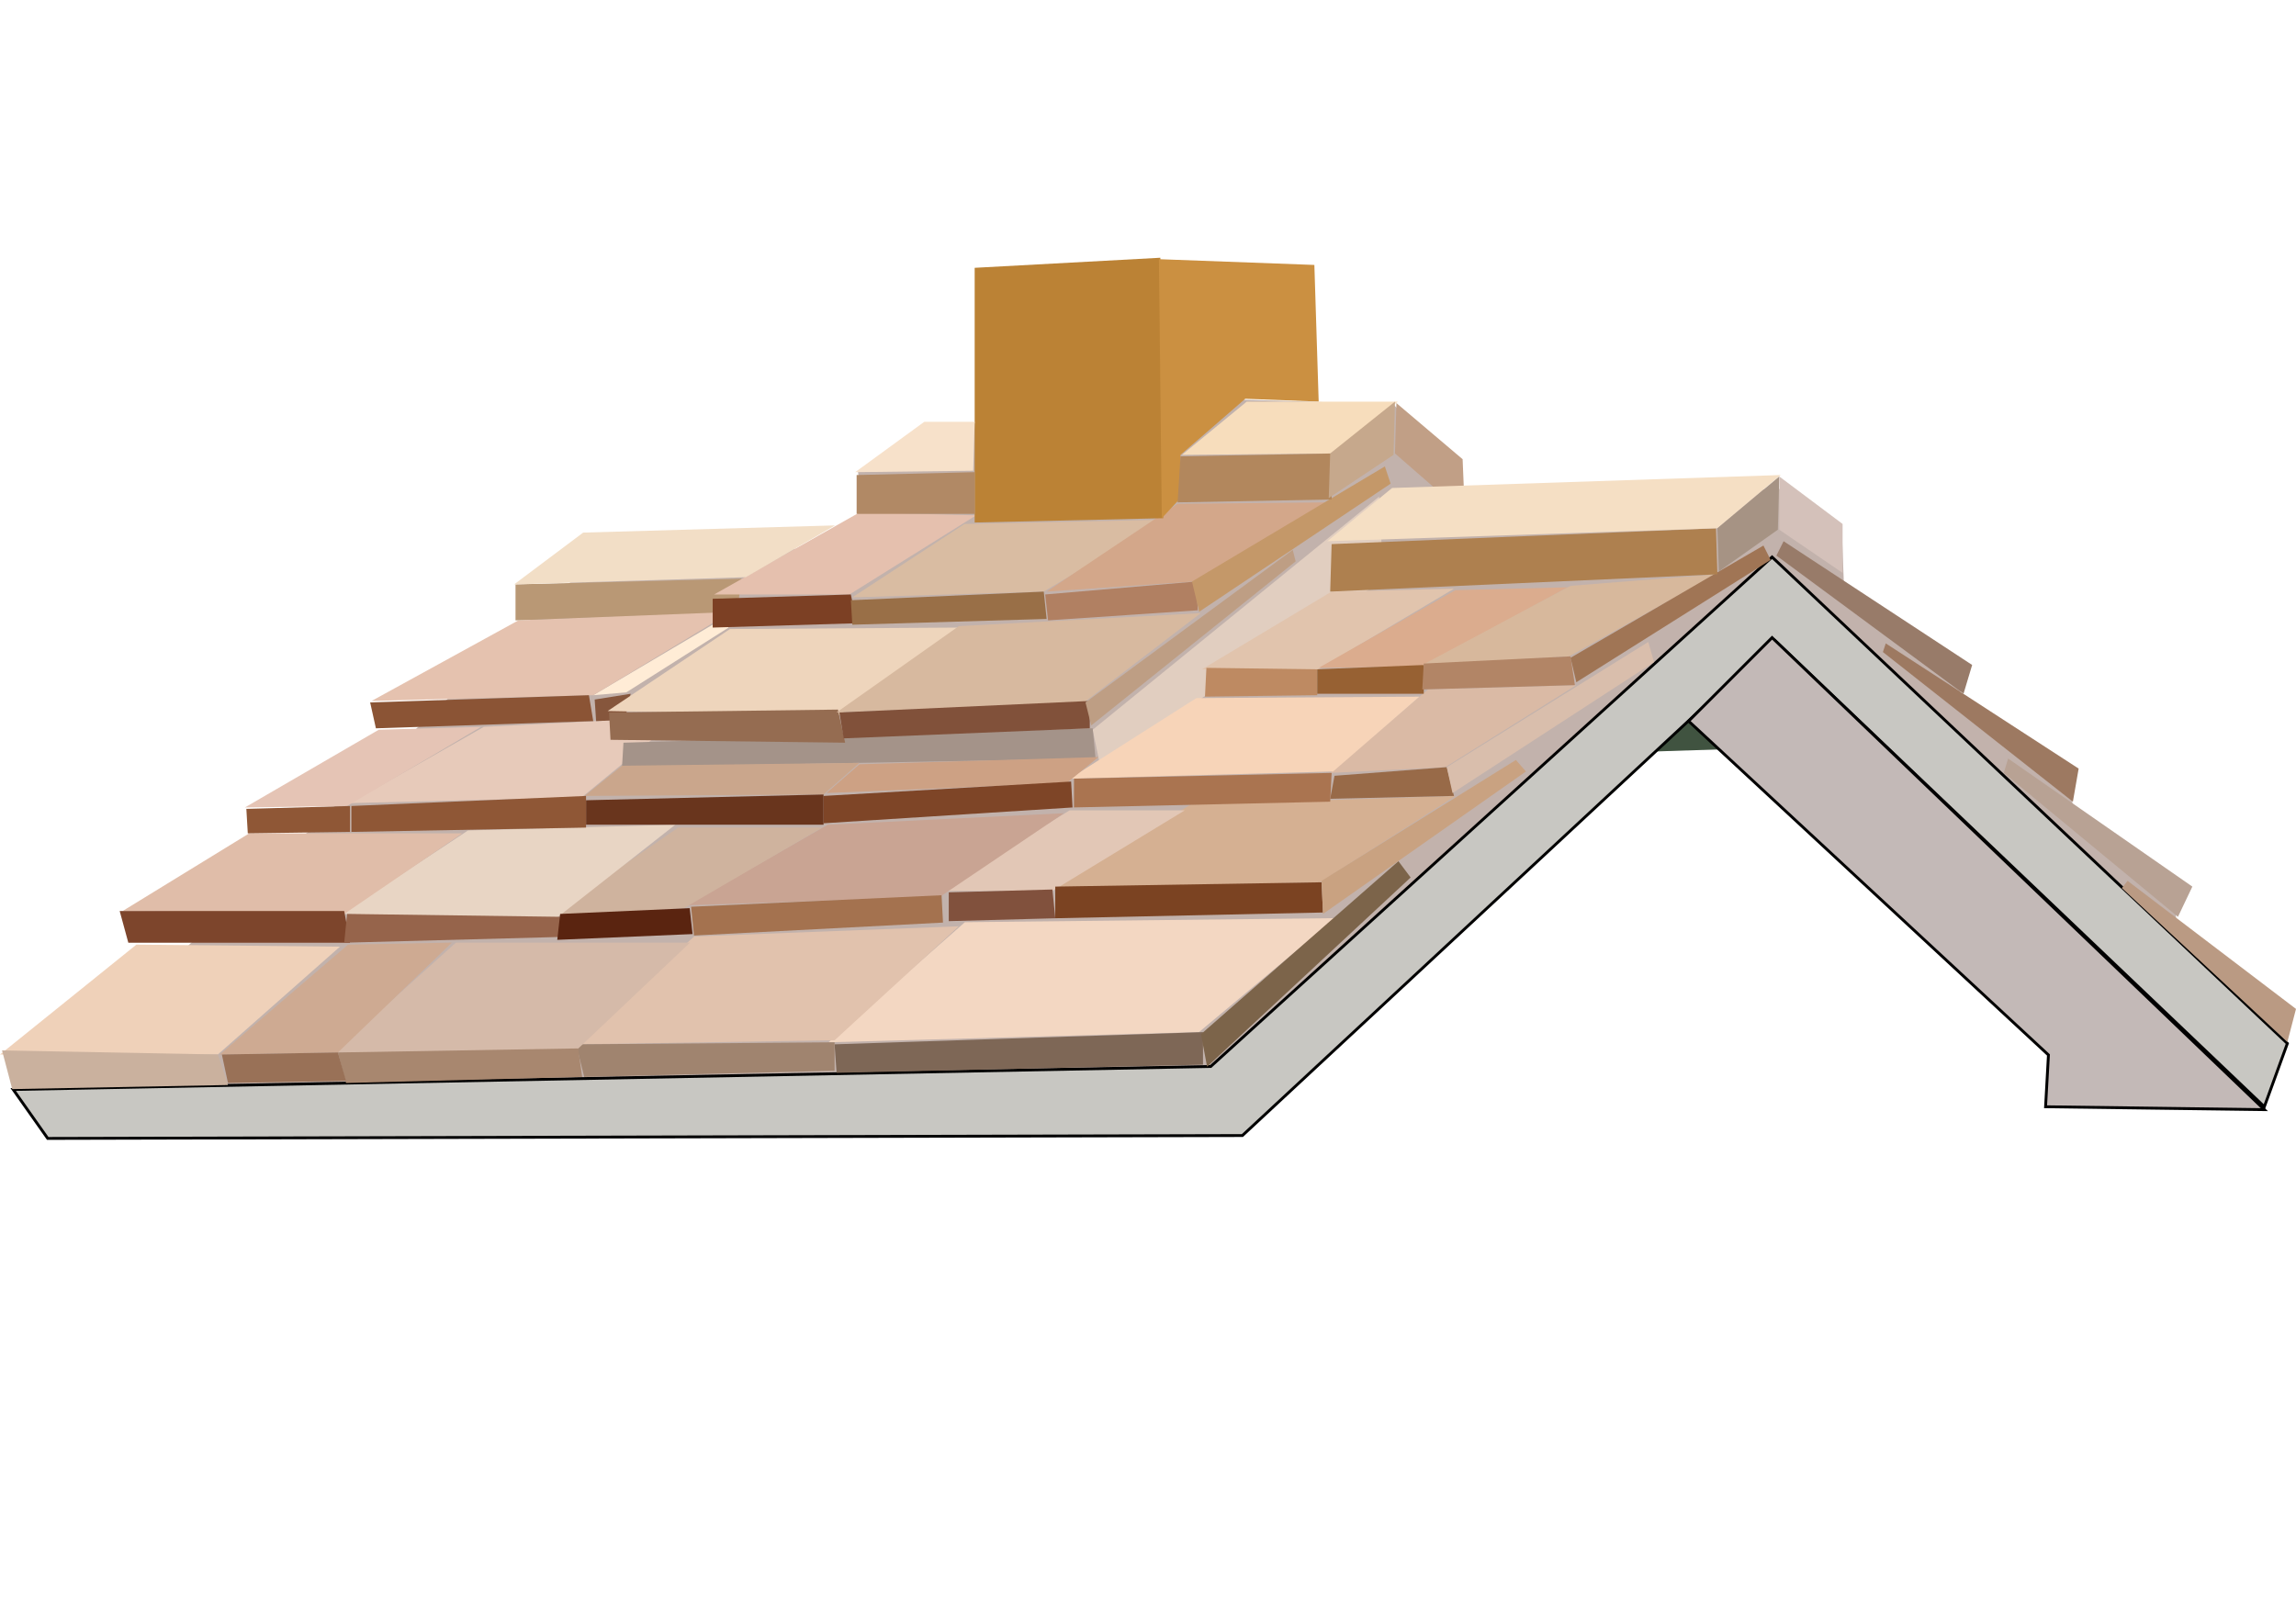 <?xml version="1.0" encoding="UTF-8" standalone="no"?>
<svg
   viewBox="0 0 472.441 332.598"
   version="1.1"
   id="svg450"
   sodipodi:docname="roof.svg"
   inkscape:version="1.2.2 (732a01da63, 2022-12-09)"
   width="125mm"
   height="88mm"
   xmlns:inkscape="http://www.inkscape.org/namespaces/inkscape"
   xmlns:sodipodi="http://sodipodi.sourceforge.net/DTD/sodipodi-0.dtd"
   xmlns="http://www.w3.org/2000/svg"
   xmlns:svg="http://www.w3.org/2000/svg">
  <defs
     id="defs454" />
  <sodipodi:namedview
     id="namedview452"
     pagecolor="#505050"
     bordercolor="#eeeeee"
     borderopacity="1"
     inkscape:showpageshadow="0"
     inkscape:pageopacity="0"
     inkscape:pagecheckerboard="0"
     inkscape:deskcolor="#505050"
     showgrid="false"
     inkscape:zoom="1.0535948"
     inkscape:cx="496.39577"
     inkscape:cy="307.99317"
     inkscape:current-layer="svg450"
     inkscape:document-units="mm" />
  <g
     transform="matrix(0.374,-0.063,0.035,0.583,211.779,-193.992)"
     id="g8">
    <path
       d="m 173.75,597.31 -0.505,21.718 276.28,24.244 -1.515,-22.223 z"
       fill="#405340"
       id="path4" />
    <path
       d="m 173.24,596.81 274.26,24.749 -1.01,-8.081 -273.25,-22.223 z"
       fill="#0c1f0b"
       stroke="#000000"
       id="path6" />
  </g>
  <path
     d="m 360.212,124.049 5.026,-20.105 13.822,7.121 0.419,10.89 23.874,17.173 v 5.026 l 22.618,17.173 0.838,7.121 20.942,15.498 v 15.916 z"
     fill="#c2b2ac"
     id="path18"
     style="stroke-width:0.586" />
  <path
     d="m 162.727,114.837 202.721,6.702 2.094,-20.942 -69.317,1.675 -3.77,-10.89 -7.749,-8.168 -47.959,-1.466 -36.231,5.026 -13.612,2.513 -12.356,7.749 1.047,9.634 z"
     fill="#c2b2ac"
     id="path20"
     style="stroke-width:0.586" />
  <path
     d="M 364.633,119.798 248.534,224.299 4.489,227.201 125.919,111.671 Z"
     fill="#c2b2ac"
     id="path40"
     style="stroke-width:0.586" />
  <path
     d="m 99.561,149.598 -27.544,15.697 47.684,-1.185 20.14,-16.585 z"
     fill="#e7caba"
     id="path202"
     style="stroke-width:0.586" />
  <path
     d="M 364.633,114.649 249.126,219.496 2.713,224.235 9.821,234.305 255.642,233.712 365.226,131.827 465.927,227.784 470.666,214.753 Z"
     fill="#c8c7c2"
     stroke="#000000"
     id="path210"
     style="stroke-width:0.586" />
  <path
     d="m 347.458,148.414 74.044,68.713 -0.592,10.662 45.018,0.592 -101.293,-97.147 z"
     fill="#c3b9b7"
     stroke="#000000"
     id="path212"
     style="stroke-width:0.586" />
  <path
     d="m 198.538,189.807 -28.063,24.712 76.231,-2.094 28.063,-23.456 z"
     fill="#f3d7c2"
     id="path258"
     style="stroke-width:0.586" />
  <path
     d="m 197.283,190.646 -54.45,2.094 -24.294,22.199 53.194,-0.838 z"
     fill="#e1c2ad"
     id="path260"
     style="stroke-width:0.586" />
  <path
     d="m 171.728,214.94 0.419,5.864 75.392,-1.675 v -6.702 z"
     fill="#7e6756"
     id="path262"
     style="stroke-width:0.586" />
  <path
     d="m 287.751,177.247 -40.629,35.602 1.257,6.702 41.885,-38.953 z"
     fill="#7c644a"
     id="path264"
     style="stroke-width:0.586" />
  <path
     d="m 118.537,214.94 1.675,6.702 51.519,-1.257 v -5.864 z"
     fill="#a0846f"
     id="path266"
     style="stroke-width:0.586" />
  <path
     d="m 93.826,194 h 48.168 l -23.874,22.618 H 68.695 Z"
     fill="#d5baa9"
     id="path270"
     style="stroke-width:0.586" />
  <path
     d="m 69.532,216.617 1.675,6.283 48.587,-1.257 -0.838,-5.864 z"
     fill="#a8876f"
     id="path272"
     style="stroke-width:0.586" />
  <path
     d="m 71.625,194.416 21.362,-0.419 -23.456,22.618 -24.294,0.419 z"
     fill="#ceaa92"
     id="path274"
     style="stroke-width:0.586" />
  <path
     d="m 45.654,217.033 1.257,5.864 24.294,-0.419 -1.675,-5.864 z"
     fill="#997157"
     id="path276"
     style="stroke-width:0.586" />
  <path
     d="M 69.948,194.838 28.063,194.419 0,217.037 h 44.817 z"
     fill="#efd1b9"
     id="path278"
     style="stroke-width:0.586" />
  <path
     d="m 0.42,216.195 2.094,7.958 44.398,-0.838 -2.094,-6.283 z"
     fill="#cab19e"
     id="path280"
     style="stroke-width:0.586" />
  <path
     d="m 244.98,165.595 -27.84,17.178 54.496,-1.185 27.84,-17.771 z"
     fill="#d5b092"
     id="path314"
     style="stroke-width:0.586" />
  <path
     d="m 220.099,166.78 h 23.694 l -27.248,16.585 h -23.694 z"
     fill="#e2c7b6"
     id="path316"
     style="stroke-width:0.586" />
  <path
     d="m 170.344,169.741 48.572,-2.369 -25.471,17.178 -52.126,1.777 z"
     fill="#c9a493"
     id="path318"
     style="stroke-width:0.586" />
  <path
     d="m 139.541,170.333 h 29.617 l -28.432,16.585 -27.84,1.777 z"
     fill="#cfb39e"
     id="path320"
     style="stroke-width:0.586" />
  <path
     d="m 96.301,170.925 42.649,-1.185 -24.878,19.547 -43.833,-1.185 z"
     fill="#e8d5c4"
     id="path322"
     style="stroke-width:0.586" />
  <path
     d="M 95.116,171.518 H 51.283 l -26.063,15.993 45.611,0.592 z"
     fill="#e0bda9"
     id="path324"
     style="stroke-width:0.586" />
  <path
     d="m 24.628,187.508 1.777,6.516 h 45.611 l -1.185,-6.516 z"
     fill="#7d452c"
     id="path326"
     style="stroke-width:0.586" />
  <path
     d="m 71.42,188.101 -0.592,5.924 44.426,-1.185 v -4.146 z"
     fill="#96644b"
     id="path328"
     style="stroke-width:0.586" />
  <path
     d="m 115.259,188.101 -0.592,5.331 27.84,-1.185 -0.592,-5.331 z"
     fill="#5a2410"
     id="path330"
     style="stroke-width:0.586" />
  <path
     d="m 142.209,186.623 0.592,5.924 51.238,-2.666 -0.296,-5.627 z"
     fill="#a4724f"
     id="path332"
     style="stroke-width:0.586" />
  <path
     d="m 195.225,183.662 v 5.924 l 21.917,-0.592 -0.592,-5.924 z"
     fill="#81513d"
     id="path334"
     style="stroke-width:0.586" />
  <path
     d="m 217.138,182.477 v 6.516 l 55.088,-1.185 -0.296,-6.22 z"
     fill="#7b4322"
     id="path336"
     style="stroke-width:0.586" />
  <path
     d="m 311.916,156.412 -39.983,24.878 0.296,6.812 41.76,-29.321 z"
     fill="#c9a281"
     id="path338"
     style="stroke-width:0.586" />
  <path
     d="m 283.776,102.212 -58.938,47.98 1.481,7.108 58.346,-37.91 z"
     fill="#e1cec0"
     id="path340"
     style="stroke-width:0.586" />
  <path
     d="m 293.85,141.899 -20.14,17.178 23.694,-1.185 26.952,-16.882 z"
     fill="#dabaa5"
     id="path342"
     style="stroke-width:0.586" />
  <path
     d="m 292.073,143.383 -45.907,0.296 -26.063,16.585 54.2,-1.481 z"
     fill="#f7d4b8"
     id="path344"
     style="stroke-width:0.586" />
  <path
     d="m 274.599,159.667 -0.888,4.739 25.471,-0.592 -1.481,-5.924 z"
     fill="#986a48"
     id="path346"
     style="stroke-width:0.586" />
  <path
     d="m 220.991,160.259 v 5.924 l 52.719,-1.185 0.296,-5.924 z"
     fill="#aa7450"
     id="path348"
     style="stroke-width:0.586" />
  <path
     d="m 339.16,132.124 -41.464,25.767 1.185,5.331 41.464,-26.952 z"
     fill="#d9beac"
     id="path350"
     style="stroke-width:0.586" />
  <path
     d="m 128.288,152.859 96.549,-2.962 0.592,6.22 -97.441,1.777 z"
     fill="#a49389"
     id="path352"
     style="stroke-width:0.586" />
  <path
     d="m 274.006,121.756 -26.656,15.993 23.398,0.296 28.432,-16.882 z"
     fill="#e1c4ad"
     id="path354"
     style="stroke-width:0.586" />
  <path
     d="m 248.24,137.454 -0.296,5.924 23.101,-0.296 v -5.331 z"
     fill="#be8a62"
     id="path356"
     style="stroke-width:0.586" />
  <path
     d="m 299.473,121.463 23.101,-0.592 -29.914,16.289 -21.324,0.296 z"
     fill="#dbac8e"
     id="path358"
     style="stroke-width:0.586" />
  <path
     d="m 271.045,137.753 v 5.035 h 21.917 v -5.924 z"
     fill="#976133"
     id="path360"
     style="stroke-width:0.586" />
  <path
     d="m 323.169,120.572 -30.506,16.289 30.21,-1.777 30.21,-16.882 z"
     fill="#d7b89c"
     id="path362"
     style="stroke-width:0.586" />
  <path
     d="m 292.958,136.569 -0.296,5.331 31.394,-0.888 -0.888,-5.924 z"
     fill="#b28566"
     id="path364"
     style="stroke-width:0.586" />
  <path
     d="m 362.856,112.28 -39.687,23.101 1.185,5.035 39.983,-25.174 z"
     fill="#a07555"
     id="path366"
     style="stroke-width:0.586" />
  <path
     d="m 176.859,157.298 -6.812,5.924 49.461,-2.073 6.516,-5.331 z"
     fill="#cda184"
     id="path368"
     style="stroke-width:0.586" />
  <path
     d="m 169.459,163.818 v 5.627 l 51.238,-3.258 -0.296,-5.331 z"
     fill="#7e4527"
     id="path370"
     style="stroke-width:0.586" />
  <path
     d="m 127.989,157.597 -7.7,6.22 49.165,-0.296 7.404,-6.516 z"
     fill="#caa68c"
     id="path372"
     style="stroke-width:0.586" />
  <path
     d="m 120.589,164.704 v 5.035 h 48.869 v -6.22 z"
     fill="#69351d"
     id="path374"
     style="stroke-width:0.586" />
  <path
     d="m 72.311,165.888 v 5.331 l 48.276,-0.888 v -6.516 z"
     fill="#8f5736"
     id="path376"
     style="stroke-width:0.586" />
  <path
     d="m 98.969,149.598 -21.028,0.592 -27.544,15.993 21.028,-0.296 z"
     fill="#e5c4b5"
     id="path378"
     style="stroke-width:0.586" />
  <path
     d="m 50.691,166.48 0.296,5.035 21.028,-0.296 v -5.331 z"
     fill="#8f5736"
     id="path380"
     style="stroke-width:0.586" />
  <path
     d="m 122.366,143.975 0.296,4.443 5.924,-0.296 1.185,-5.331 z"
     fill="#86563c"
     id="path382"
     style="stroke-width:0.586" />
  <path
     d="m 150.208,129.462 -25.174,16.882 47.684,0.888 24.286,-18.067 z"
     fill="#eed5bc"
     id="path384"
     style="stroke-width:0.586" />
  <path
     d="m 125.327,146.637 0.296,5.627 48.276,0.592 -1.481,-6.812 z"
     fill="#956c51"
     id="path386"
     style="stroke-width:0.586" />
  <path
     d="m 197.295,128.869 49.757,-2.666 -23.99,18.363 -50.942,2.073 z"
     fill="#d7b99f"
     id="path388"
     style="stroke-width:0.586" />
  <path
     d="m 172.713,146.637 0.888,5.331 50.645,-2.073 v -5.627 z"
     fill="#81513a"
     id="path390"
     style="stroke-width:0.586" />
  <path
     d="m 266.008,113.172 -42.649,31.394 1.185,4.739 42.057,-33.764 z"
     fill="#be9e84"
     id="path392"
     style="stroke-width:0.586" />
  <path
     d="m 148.132,127.685 -26.063,15.401 6.812,-0.592 21.028,-13.327 z"
     fill="#ffecd6"
     id="path394"
     style="stroke-width:0.586" />
  <path
     d="m 147.24,125.908 -40.575,1.777 -30.21,16.585 45.611,-1.185 28.432,-17.178 z"
     fill="#e5c2af"
     id="path396"
     style="stroke-width:0.586" />
  <path
     d="m 76.164,144.567 1.185,5.331 44.722,-1.481 -0.888,-5.331 z"
     fill="#8b5435"
     id="path398"
     style="stroke-width:0.586" />
  <path
     d="m 106.076,120.279 v 7.404 l 45.611,-1.777 0.889,-6.812 z"
     fill="#b99875"
     id="path400"
     style="stroke-width:0.586" />
  <path
     d="m 176.859,105.472 -29.914,16.882 h 27.84 l 26.063,-16.289 z"
     fill="#e5c0ae"
     id="path402"
     style="stroke-width:0.586" />
  <path
     d="m 146.648,123.24 v 5.924 l 29.617,-0.888 -1.185,-5.924 z"
     fill="#7c4024"
     id="path404"
     style="stroke-width:0.586" />
  <path
     d="m 198.479,107.841 -23.101,15.105 39.391,-1.185 24.878,-14.809 z"
     fill="#d9bca2"
     id="path406"
     style="stroke-width:0.586" />
  <path
     d="m 175.082,123.539 0.296,5.035 39.983,-1.185 -0.592,-5.627 z"
     fill="#996f47"
     id="path408"
     style="stroke-width:0.586" />
  <path
     d="m 242.312,103.696 -26.952,18.067 30.21,-2.073 28.136,-16.289 z"
     fill="#d3a78a"
     id="path410"
     style="stroke-width:0.586" />
  <path
     d="m 215.068,122.349 0.592,5.331 30.802,-2.073 -0.296,-5.924 z"
     fill="#b18062"
     id="path412"
     style="stroke-width:0.586" />
  <path
     d="m 284.96,95.992 -39.687,23.694 1.481,6.22 39.391,-26.359 z"
     fill="#c49869"
     id="path414"
     style="stroke-width:0.586" />
  <path
     d="m 274.006,111.987 -0.296,9.774 79.673,-3.554 -0.296,-9.477 z"
     fill="#ae804f"
     id="path416"
     style="stroke-width:0.586" />
  <path
     d="m 287.335,82.961 13.624,11.551 0.296,7.108 -5.035,-0.296 -9.181,-7.997 z"
     fill="#c19f86"
     id="path418"
     style="stroke-width:0.586" />
  <path
     d="m 286.444,100.435 -13.328,10.958 80.265,-2.666 13.031,-10.958 z"
     fill="#f5dfc4"
     id="path420"
     style="stroke-width:0.586" />
  <path
     d="m 366.117,98.066 -0.296,10.958 -12.143,8.589 -0.296,-8.885 z"
     fill="#a69384"
     id="path422"
     style="stroke-width:0.586" />
  <path
     d="m 171.828,108.135 -18.363,10.662 -47.684,1.481 14.216,-10.662 z"
     fill="#f2dec6"
     id="path424"
     style="stroke-width:0.586" />
  <path
     d="m 200.555,55.121 v 52.422 l 38.799,-0.888 -0.592,-53.607 z"
     fill="#bb8235"
     id="path426"
     style="stroke-width:0.586" />
  <path
     d="m 270.453,54.528 -31.986,-1.185 0.592,53.311 3.85,-4.146 v -8.885 l 13.327,-11.551 15.105,0.592 z"
     fill="#cb9041"
     id="path428"
     style="stroke-width:0.586" />
  <path
     d="m 256.532,82.665 -13.327,10.958 31.098,-0.296 13.327,-10.662 z"
     fill="#f7ddbc"
     id="path430"
     style="stroke-width:0.586" />
  <path
     d="m 242.904,93.919 -0.592,9.477 31.69,-0.592 0.296,-9.477 z"
     fill="#b2875d"
     id="path432"
     style="stroke-width:0.586" />
  <path
     d="m 287.036,82.665 -0.296,10.958 -13.327,8.885 0.296,-9.181 z"
     fill="#c6a88c"
     id="path434"
     style="stroke-width:0.586" />
  <path
     d="M 200.555,86.811 H 190.189 L 175.972,97.177 200.258,96.881 Z"
     fill="#f7e1ca"
     id="path436"
     style="stroke-width:0.586" />
  <path
     d="m 176.267,97.77 v 7.997 h 24.286 v -8.589 z"
     fill="#b18965"
     id="path438"
     style="stroke-width:0.586" />
  <path
     d="m 366.117,98.066 13.031,9.774 v 10.07 l -13.031,-8.885 z"
     fill="#d4c1ba"
     id="path440"
     style="stroke-width:0.586" />
  <path
     d="m 405.803,136.862 -1.777,5.924 -38.502,-28.432 1.481,-2.962 z"
     fill="#987b69"
     id="path442"
     style="stroke-width:0.586" />
  <path
     d="m 427.717,158.189 -1.185,6.812 -39.095,-30.802 0.592,-1.777 z"
     fill="#9d7961"
     id="path444"
     style="stroke-width:0.586" />
  <path
     d="m 451.114,182.477 -2.962,6.22 -35.837,-29.617 0.888,-2.962 z"
     fill="#b8a294"
     id="path446"
     style="stroke-width:0.586" />
  <path
     d="m 472.441,207.651 -1.777,6.812 -34.06,-31.69 1.185,-1.481 z"
     fill="#ba9a83"
     id="path448"
     style="stroke-width:0.586" />
</svg>
